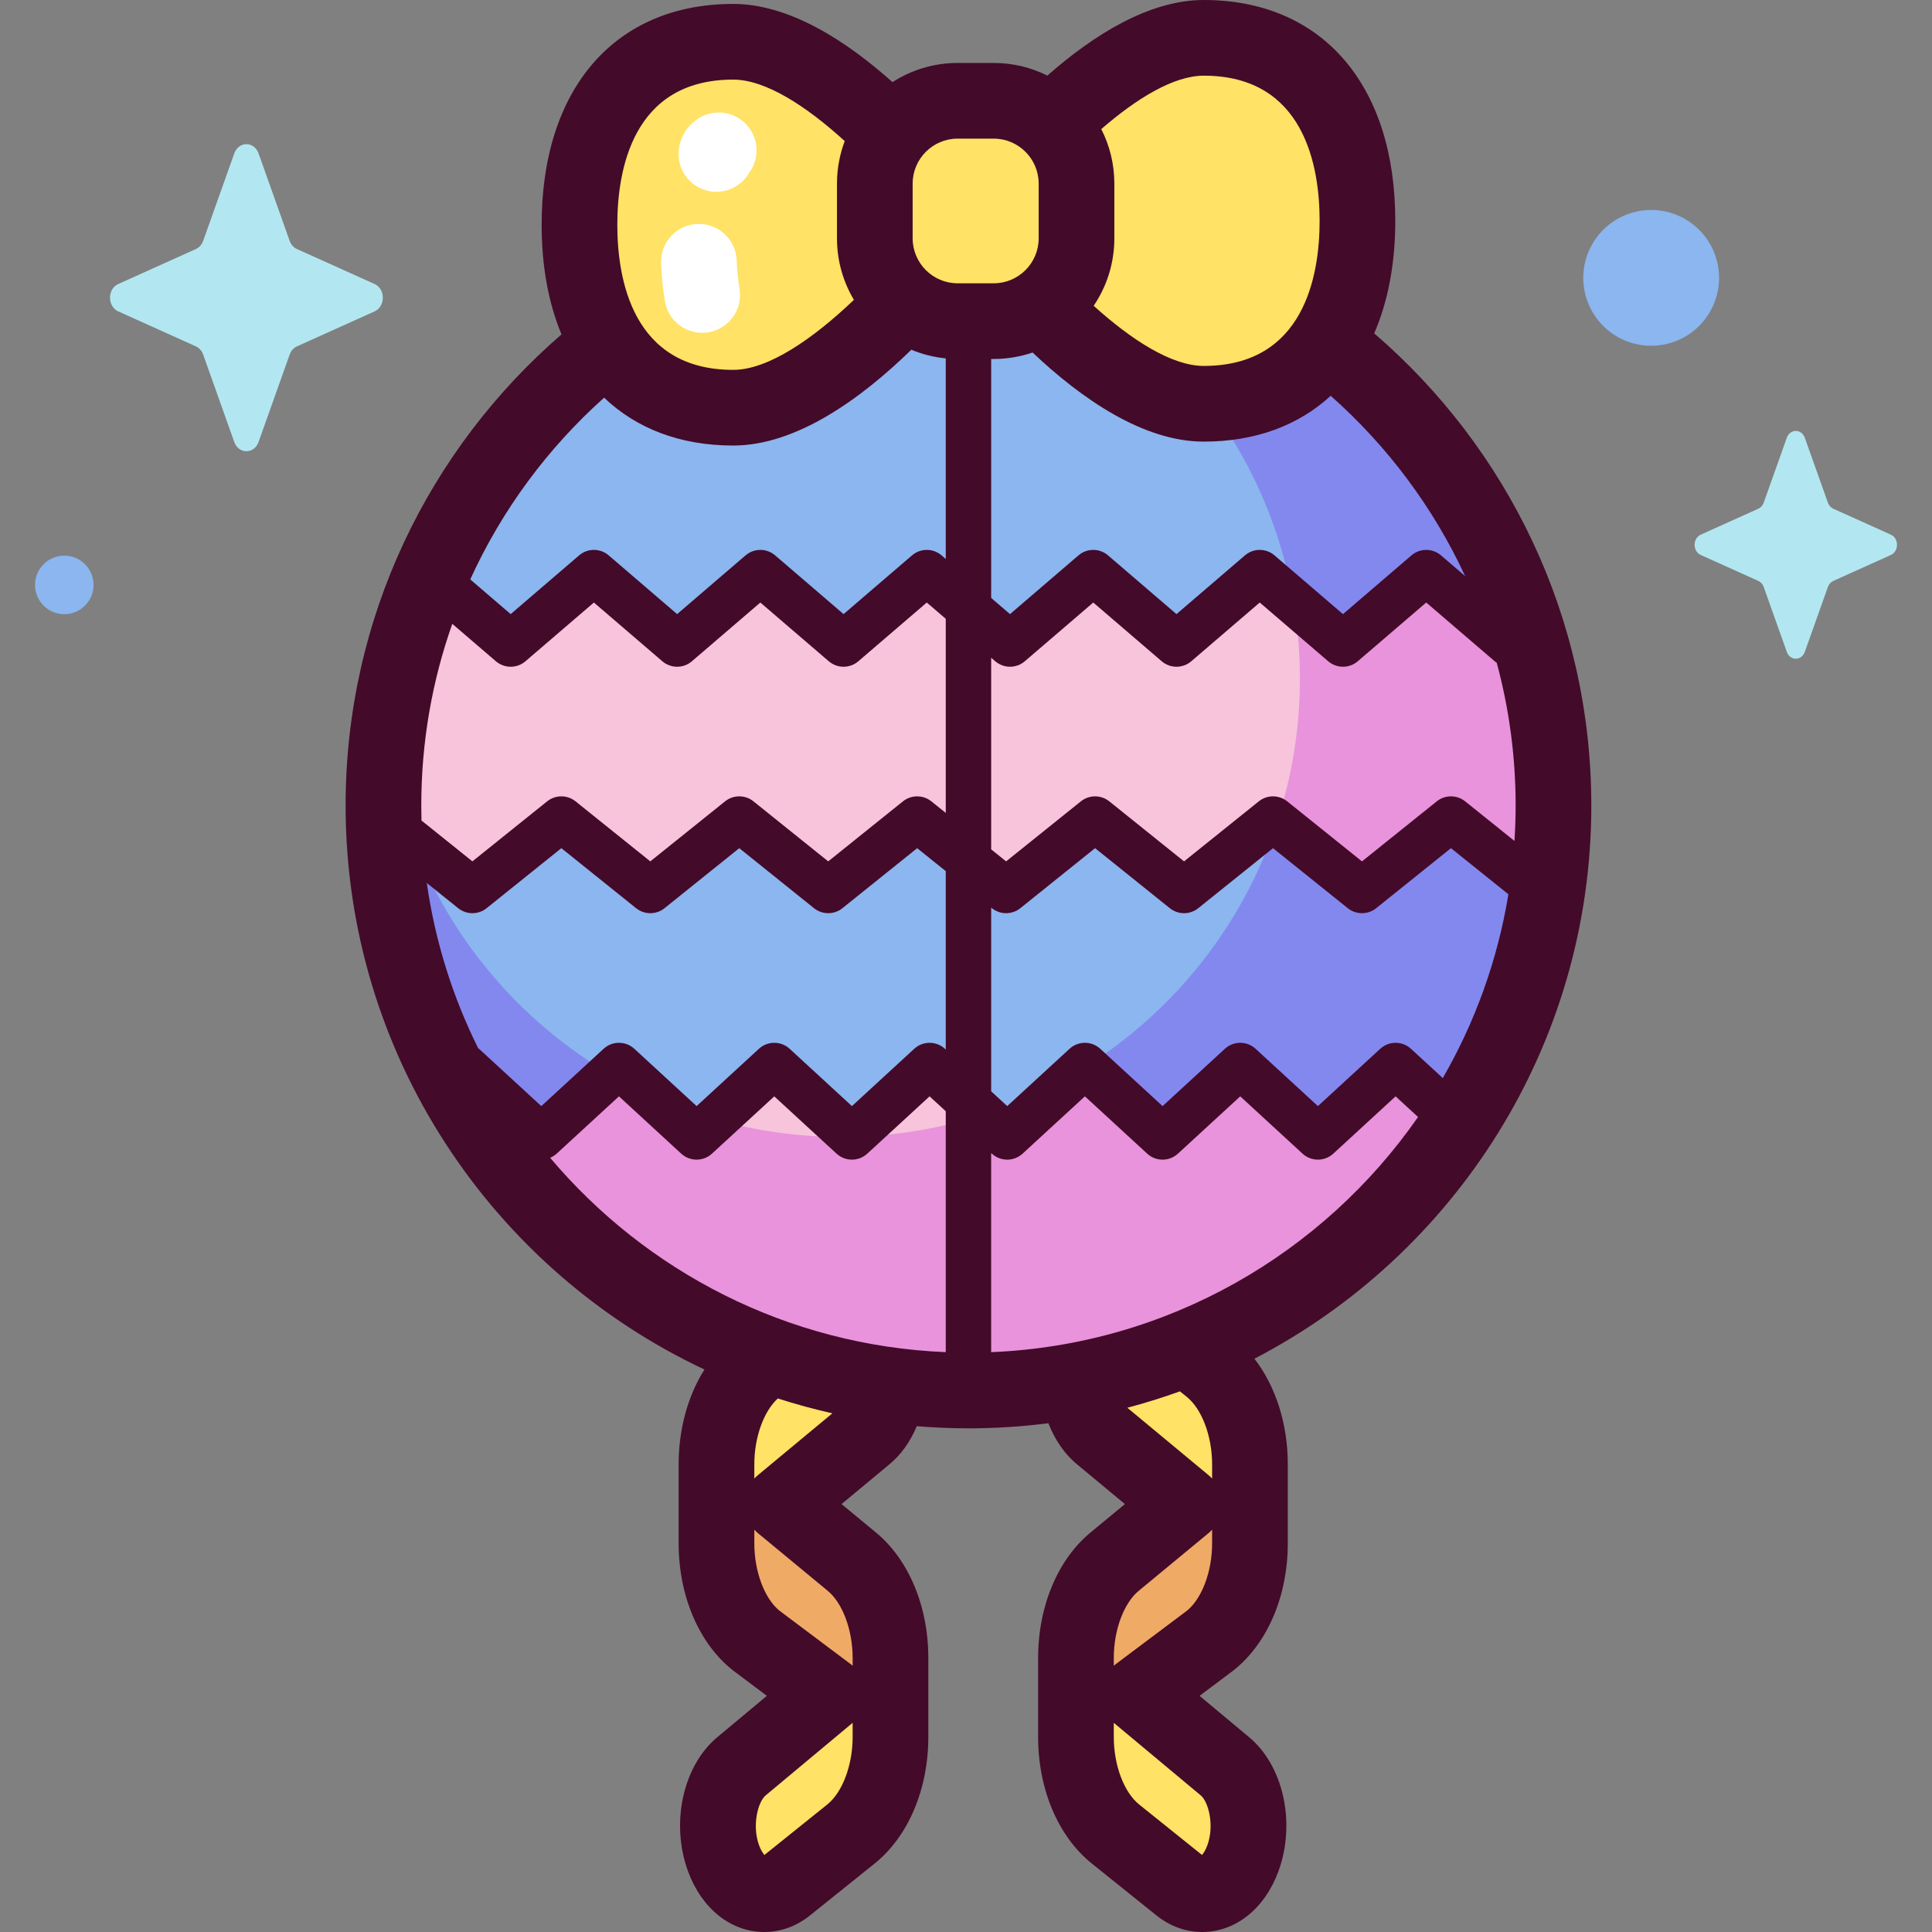 <svg id="Capa_1" enable-background="new 0 0 512 512" height="512" viewBox="0 0 512 512" width="512" xmlns="http://www.w3.org/2000/svg"><rect x="0" y="0" width="512" height="512" fill="#808080" stroke="none"/><g><g><path d="m202.553 501.973c1.981 0 3.989-.71 5.851-2.205l17.108-13.737c6.46-5.187 10.474-15.039 10.474-25.711v-20.943c0-10.672-4.014-20.524-10.475-25.712l-18.216-15.055 21.886-18.165c5.953-4.78 8.154-15.78 4.916-24.569s-10.688-12.038-16.641-7.259l-17.108 13.737c-6.461 5.189-10.474 15.04-10.474 25.711v20.943c0 10.671 4.014 20.523 10.474 25.711l19.032 14.281-22.701 18.941c-5.953 4.78-8.154 15.78-4.916 24.569 2.225 6.039 6.44 9.463 10.79 9.463z" fill="#ffe266"/><path d="m205.508 400.196h3.706l16.297 13.469c5.553 4.459 9.296 12.364 10.239 21.273-4.883 4.324-9.89 8.33-14.939 12.232h-3.87l-16.592-12.449c-5.817-4.67-9.648-13.122-10.354-22.547 5.187-3.95 10.37-7.911 15.513-11.978z" fill="#efaa66"/><path d="m318.572 501.973c-1.981 0-3.989-.71-5.851-2.205l-17.108-13.737c-6.461-5.187-10.474-15.039-10.474-25.711v-20.943c0-10.672 4.014-20.524 10.475-25.712l18.216-15.055-21.886-18.165c-5.953-4.78-8.154-15.78-4.916-24.569 3.237-8.789 10.688-12.038 16.641-7.259l17.108 13.737c6.461 5.189 10.474 15.04 10.474 25.711v20.943c0 10.671-4.014 20.523-10.474 25.711l-19.032 14.281 22.701 18.941c5.953 4.78 8.154 15.78 4.916 24.569-2.225 6.039-6.44 9.463-10.79 9.463z" fill="#ffe266"/><path d="m315.617 400.196h-3.706l-16.297 13.469c-5.553 4.459-9.296 12.364-10.239 21.273 4.883 4.324 9.89 8.33 14.939 12.232h3.87l16.592-12.449c5.816-4.67 9.648-13.122 10.354-22.547-5.187-3.95-10.37-7.911-15.513-11.978z" fill="#efaa66"/><ellipse cx="256.652" cy="213.461" fill="#8bb6ef" rx="155.035" ry="155.035" transform="matrix(.707 -.707 .707 .707 -75.769 244.002)"/><path d="m256.651 58.427c-6.019 0-11.954.355-17.795 1.023 59.602 7.745 105.636 58.702 105.636 120.415 0 67.068-54.369 121.437-121.438 121.437-61.712 0-112.669-46.034-120.415-105.636-.668 5.841-1.023 11.776-1.023 17.795 0 85.623 69.411 155.035 155.034 155.035s155.035-69.411 155.035-155.035c.001-85.623-69.41-155.034-155.034-155.034z" fill="#8388ef"/><g fill="#ffe266"><path d="m256.652 59.558s-33.884 48.488-62.35 48.488-40.736-21.709-40.736-48.488 12.269-48.488 40.736-48.488 62.35 48.488 62.35 48.488z"/><path d="m256.652 58.515s33.884-48.488 62.351-48.488 40.736 21.709 40.736 48.488-12.269 48.488-40.736 48.488-62.351-48.488-62.351-48.488z"/><path d="m263.338 85.106h-9.555c-12.122 0-21.948-9.827-21.948-21.948v-14.498c0-12.122 9.827-21.948 21.948-21.948h9.555c12.122 0 21.948 9.827 21.948 21.948v14.498c.001 12.121-9.826 21.948-21.948 21.948z"/></g><path d="m410.712 230.83c.636-5.703.974-11.496.974-17.368 0-19.967-3.778-39.051-10.652-56.58h-22.531l-22.603 13.795-24.483-13.795-19.635 13.795-22.413-13.795-21.704 13.795-25.002-13.795-19.109 13.795-22.659-13.795-21.451 13.795-22.053-18.931-22.056 18.931-23.064-13.795c-6.875 17.529-10.652 36.613-10.652 56.58 0 5.872.338 11.666.974 17.368h20.279l25.894-13.772 24.399 13.772 22.75-13.772 23.469 13.772 23.281-10.564 22.937 10.564 24.607-13.772 23.592 13.772 23.561-13.772 22.378 13.772 24.78-13.772z" fill="#f7c4db"/><path d="m378.503 156.881-22.603 13.796-12.489-7.037c.709 5.308 1.081 10.723 1.081 16.225 0 13.226-2.122 25.954-6.031 37.872l21.276 13.094 24.78-13.772 26.195 13.772c.636-5.703.974-11.496.974-17.369 0-19.967-3.778-39.051-10.652-56.58h-22.531z" fill="#e893db"/><path d="m120.839 288.272c26.401 47.826 77.32 80.224 135.813 80.224s109.412-32.398 135.813-80.224l-22.618-5.902-20.587 18.931-20.584-18.931-20.583 18.931-20.583-18.931-20.583 18.931-20.58-18.931-20.58 18.931-20.578-18.931-20.581 18.931-20.578-18.931-20.58 18.931z" fill="#f7c4db"/><path d="m392.464 288.272-22.618-5.902-20.587 18.931-20.584-18.931-20.583 18.931-20.309-18.679c-.566.358-1.133.716-1.705 1.065l-19.152 17.615-6.411-5.897c-10.97 3.554-22.621 5.594-34.711 5.863l-.038.035-.037-.034c-.89.019-1.781.034-2.675.034-11.581 0-22.783-1.622-33.392-4.649l-5.055 4.649-11.807-10.862c-3.848-1.751-7.589-3.697-11.209-5.826l-18.142 16.688-22.611-13.029c26.401 47.826 77.32 80.224 135.813 80.224 58.493-.002 109.413-32.4 135.813-80.226z" fill="#e893db"/></g><g><path d="m421.713 213.462c0-49.976-22.333-94.826-57.535-125.12 3.641-8.396 5.586-18.428 5.586-29.827 0-36.093-19.451-58.515-50.762-58.515-14.467 0-29.187 9.246-41.44 20.034-4.287-2.139-9.116-3.35-14.224-3.35h-9.555c-6.357 0-12.281 1.872-17.265 5.083-12.404-11.081-27.442-20.725-42.217-20.725-31.311 0-50.762 22.422-50.762 58.515 0 11.056 1.833 20.822 5.265 29.06-35.017 30.289-57.214 75.019-57.214 124.843 0 66.018 38.964 123.098 95.099 149.477-4.375 6.918-6.841 15.716-6.841 25.128v20.943c0 13.843 5.317 26.378 14.223 33.529.086.069.172.137.26.203l8.897 6.676-12.914 10.775c-9.286 7.534-12.709 22.893-7.961 35.783 3.643 9.886 11.382 16.026 20.2 16.026 4.339 0 8.533-1.526 12.13-4.413l17.108-13.738c8.906-7.151 14.223-19.686 14.223-33.529v-20.944c0-13.811-5.292-26.319-14.162-33.479l-8.836-7.303 12.516-10.388c3.226-2.613 5.718-6.184 7.429-10.255 4.516.372 9.081.572 13.691.572 7.175 0 14.243-.462 21.179-1.355 1.71 4.401 4.33 8.256 7.763 11.037l12.517 10.389-8.835 7.302c-8.869 7.159-14.163 19.668-14.163 33.48v20.944c0 13.844 5.317 26.379 14.223 33.529l17.108 13.738c3.596 2.887 7.789 4.413 12.128 4.413 8.817 0 16.557-6.14 20.199-16.025 4.748-12.892 1.324-28.25-7.962-35.784l-12.913-10.774 8.897-6.676c.088-.066.175-.134.26-.203 8.906-7.151 14.223-19.686 14.223-33.529v-20.943c0-10.767-3.228-20.73-8.849-27.997 52.995-27.501 89.286-82.893 89.286-146.607zm-294.77 64.481c-.073-.068-.158-.112-.234-.175-6.725-13.534-11.395-28.258-13.604-43.768l8.318 6.68c2.2 1.767 5.333 1.768 7.534 0l19.807-15.906 19.807 15.906c2.2 1.767 5.333 1.768 7.534 0l19.807-15.906 19.804 15.906c2.201 1.767 5.334 1.767 7.534 0l19.806-15.906 7.579 6.087v47.281l-.216-.199c-2.302-2.118-5.844-2.117-8.146 0l-16.507 15.184-16.504-15.184c-2.303-2.119-5.844-2.118-8.146-.001l-16.508 15.185-16.505-15.184c-2.303-2.119-5.844-2.118-8.146-.001l-16.507 15.185zm-15.299-64.481c0-16.867 2.898-33.068 8.217-48.137l11.554 9.917c2.254 1.935 5.583 1.936 7.836 0l18.138-15.567 18.135 15.567c2.254 1.935 5.583 1.935 7.837.001l18.138-15.568 18.135 15.567c2.254 1.935 5.584 1.936 7.837 0l18.137-15.567 5.028 4.315v51.44l-3.812-3.062c-2.2-1.767-5.334-1.767-7.534 0l-19.806 15.906-19.803-15.906c-2.201-1.768-5.334-1.768-7.534-.001l-19.808 15.906-19.807-15.906c-2.2-1.767-5.334-1.767-7.534 0l-19.807 15.906-13.491-10.833c-.035-1.322-.056-2.648-.056-3.978zm285.002-37.836c3.265 12.067 5.014 24.751 5.014 37.836 0 3.156-.113 6.286-.312 9.392l-13.063-10.487c-2.2-1.766-5.333-1.766-7.533 0l-19.814 15.908-19.812-15.908c-2.2-1.766-5.333-1.767-7.533 0l-19.809 15.907-19.81-15.907c-2.2-1.766-5.333-1.767-7.534 0l-19.809 15.906-3.962-3.181v-50.775l1.078.925c2.254 1.935 5.582 1.935 7.837.001l18.141-15.568 18.141 15.568c2.254 1.934 5.582 1.934 7.836 0l18.141-15.568 18.142 15.568c2.254 1.935 5.581 1.934 7.836.001l18.145-15.57 18.145 15.57c.167.145.353.258.535.382zm-133.978 64.898.195.157c2.2 1.767 5.334 1.768 7.534 0l19.809-15.907 19.811 15.907c2.2 1.767 5.333 1.767 7.533 0l19.809-15.907 19.812 15.907c2.2 1.767 5.333 1.767 7.533 0l19.814-15.908 15.222 12.221c-2.864 17.474-8.853 33.91-17.388 48.703l-8.433-7.755c-2.302-2.117-5.843-2.117-8.145 0l-16.514 15.186-16.512-15.186c-2.302-2.118-5.842-2.118-8.145 0l-16.51 15.185-16.511-15.185c-2.302-2.118-5.843-2.118-8.145 0l-16.51 15.185-4.26-3.918v-48.685zm125.611-87.854-6.398-5.49c-2.254-1.934-5.581-1.934-7.836 0l-18.145 15.569-18.143-15.569c-2.253-1.934-5.582-1.934-7.836 0l-18.141 15.568-18.141-15.568c-2.254-1.934-5.582-1.934-7.836 0l-18.141 15.568-4.996-4.288v-63.327h.67c3.606 0 7.07-.609 10.307-1.714 12.955 12.237 29.31 23.612 45.357 23.612 13.699 0 25.127-4.291 33.65-12.142 14.941 13.224 27.139 29.473 35.629 47.781zm-38.568-94.155c0 14.364-3.99 38.461-30.708 38.461-8.514 0-19.165-6.903-29.169-15.937 3.458-5.107 5.48-11.263 5.48-17.882v-14.497c0-5.199-1.255-10.107-3.466-14.451 9.404-8.143 19.21-14.154 27.155-14.154 26.718-.001 30.708 24.096 30.708 38.46zm-107.849-9.855c0-6.573 5.348-11.921 11.922-11.921h9.555c6.573 0 11.921 5.348 11.921 11.921v14.498c0 6.574-5.348 11.922-11.921 11.922h-9.555c-6.574 0-11.922-5.348-11.922-11.922zm-47.561-27.563c8.626 0 19.446 7.085 29.563 16.293-1.326 3.507-2.057 7.304-2.057 11.27v14.498c0 5.954 1.64 11.529 4.486 16.307-10.79 10.284-22.672 18.555-31.992 18.555-26.719 0-30.708-24.097-30.708-38.461s3.989-38.462 30.708-38.462zm-34.207 84.291c8.58 8.188 20.202 12.685 34.207 12.685 16.822 0 33.985-12.501 47.214-25.392 2.856 1.191 5.919 1.98 9.121 2.295v53.157l-1.109-.952c-2.254-1.935-5.582-1.935-7.836 0l-18.137 15.567-18.135-15.567c-2.253-1.934-5.582-1.934-7.837-.001l-18.138 15.568-18.135-15.567c-2.253-1.934-5.582-1.935-7.837 0l-18.138 15.567-10.714-9.196c8.4-18.438 20.551-34.817 35.474-48.164zm-14.299 201.438c.618-.262 1.207-.617 1.727-1.096l16.507-15.184 16.505 15.184c2.302 2.119 5.844 2.117 8.146 0l16.508-15.185 16.505 15.184c2.303 2.119 5.844 2.117 8.146 0l16.507-15.185 4.289 3.945v63.845c-41.99-1.722-79.427-21.382-104.84-51.508zm80.164 153.494c0 7.472-2.702 14.663-6.726 17.892l-16.654 13.374c-.397-.454-.935-1.261-1.408-2.543-1.954-5.305-.29-11.618 1.786-13.285.049-.039.097-.079.145-.119l22.701-18.941c.052-.044.104-.088.155-.132v3.754zm0-20.944v2.057c-.181-.157-.368-.308-.561-.454l-18.877-14.164c-3.964-3.271-6.619-10.4-6.619-17.806v-3.626c.311.339.647.659 1.006.956l18.216 15.054c.037.03.073.06.11.09 4.022 3.231 6.725 10.422 6.725 17.893zm-25.067-48.481c-.353.293-.684.609-.99.942v-3.771c0-7.161 2.487-14.055 6.235-17.46 4.73 1.524 9.551 2.841 14.455 3.938zm117.13 84.745c.048.04.096.08.145.119 2.075 1.667 3.74 7.979 1.786 13.284-.472 1.282-1.01 2.089-1.408 2.542l-16.655-13.374c-4.022-3.229-6.725-10.42-6.725-17.892v-3.753c.051.044.103.088.155.132zm3.201-66.63c0 7.406-2.655 14.535-6.619 17.806l-18.877 14.164c-.193.145-.38.296-.561.453v-2.056c0-7.472 2.703-14.662 6.726-17.893.037-.029.073-.059.11-.09l18.215-15.055c.359-.297.695-.616 1.006-.956zm-6.726-38.837c4.023 3.231 6.726 10.422 6.726 17.893v3.771c-.306-.334-.637-.649-.99-.942l-21.474-17.823c4.729-1.249 9.376-2.701 13.931-4.349zm-51.829-11.838v-52.776l.186.171c1.151 1.059 2.612 1.588 4.073 1.588s2.921-.529 4.073-1.588l16.511-15.185 16.511 15.185c2.302 2.118 5.842 2.118 8.145 0l16.51-15.185 16.512 15.185c2.301 2.117 5.842 2.117 8.145 0l16.514-15.186 5.949 5.471c-25.14 36.171-66.303 60.399-113.129 62.32z" fill="#440a29"/><g fill="#fff"><path d="m186.083 88.197c-4.833 0-9.089-3.502-9.886-8.427-.554-3.423-.892-6.804-1.006-10.048-.193-5.534 4.137-10.177 9.671-10.371 5.53-.191 10.178 4.137 10.371 9.671.084 2.408.339 4.946.76 7.544.885 5.466-2.83 10.615-8.297 11.5-.542.088-1.081.131-1.613.131z"/><path d="m189.837 50.829c-1.497 0-3.016-.336-4.449-1.047-4.568-2.266-6.648-7.547-5.027-12.242.284-1.012.731-1.996 1.348-2.909.524-.776 1.138-1.457 1.821-2.039 3.738-3.571 9.665-3.744 13.595-.25 3.895 3.463 4.466 9.269 1.451 13.39-1.824 3.236-5.218 5.096-8.739 5.097z"/></g></g><g><path d="m68.523 40.664 8.237 23.16c.353.992 1.051 1.777 1.932 2.174l20.577 9.27c2.907 1.31 2.907 5.942 0 7.251l-20.577 9.271c-.881.397-1.579 1.183-1.932 2.174l-8.237 23.16c-1.164 3.272-5.279 3.272-6.442 0l-8.237-23.16c-.353-.992-1.051-1.777-1.932-2.174l-20.576-9.27c-2.907-1.31-2.907-5.941 0-7.251l20.577-9.27c.881-.397 1.579-1.183 1.932-2.174l8.237-23.16c1.163-3.273 5.278-3.273 6.441-.001z" fill="#b2e7f1"/><path d="m478.297 116.025 6.11 17.179c.262.736.78 1.318 1.433 1.613l15.264 6.877c2.156.972 2.156 4.407 0 5.379l-15.264 6.877c-.653.295-1.171.877-1.433 1.613l-6.11 17.18c-.863 2.427-3.915 2.427-4.779 0l-6.11-17.18c-.262-.736-.779-1.318-1.433-1.613l-15.263-6.877c-2.156-.972-2.156-4.407 0-5.379l15.263-6.877c.654-.294 1.171-.877 1.433-1.613l6.11-17.179c.863-2.427 3.916-2.427 4.779 0z" fill="#b2e7f1"/><g fill="#8bb6ef"><ellipse cx="437.433" cy="73.77" rx="17.985" ry="17.985" transform="matrix(.526 -.851 .851 .526 144.709 407.09)"/><path d="m24.796 155.009c0 4.285-3.473 7.758-7.758 7.758s-7.758-3.473-7.758-7.758 3.473-7.758 7.758-7.758 7.758 3.474 7.758 7.758z"/></g></g></g></svg>